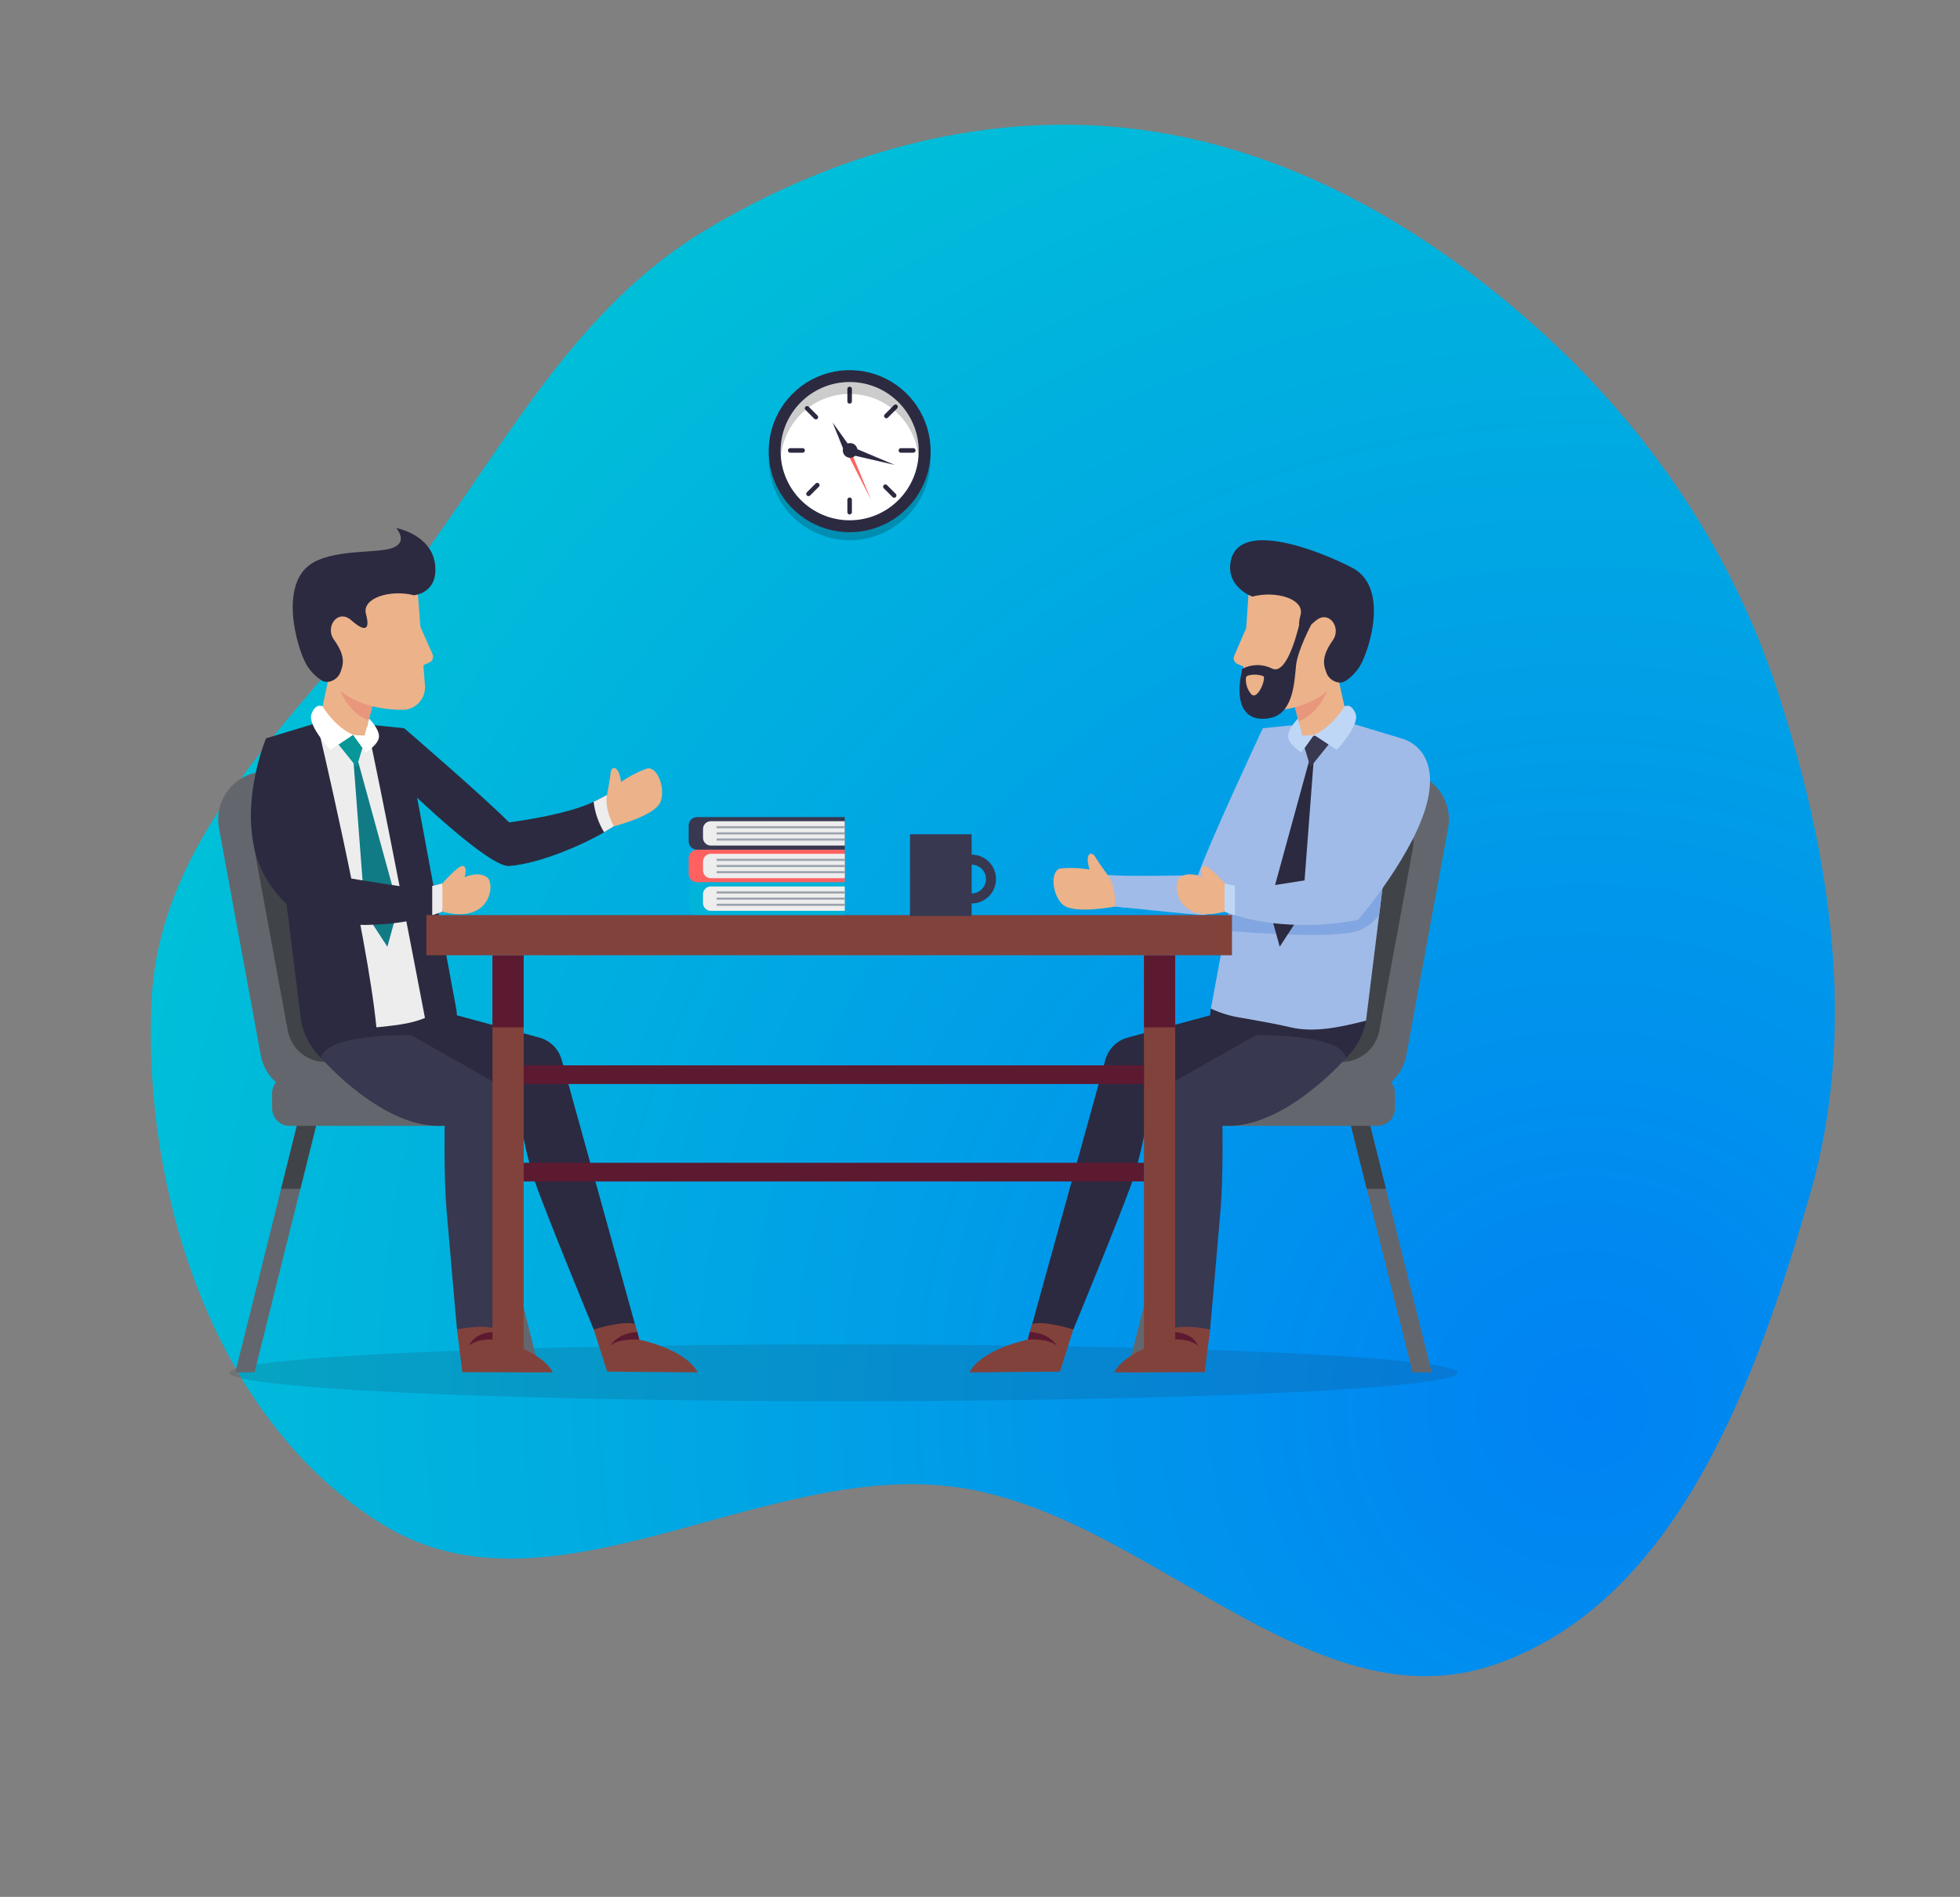 <svg width="593" height="574" viewBox="0 0 593 574" fill="none" xmlns="http://www.w3.org/2000/svg">
<rect x="0" y="0" width="593" height="574" fill="#808080" stroke="none"/>
<path fill-rule="evenodd" clip-rule="evenodd" d="M537.598 208.535C553.945 258.361 562.159 311.314 547.557 361.679C531.263 417.877 507.396 484.943 451.998 503.779C396.209 522.747 346.658 457.21 288.193 449.864C229.765 442.523 166.602 492.134 116.254 461.593C65.526 430.822 43.144 362.135 45.858 302.866C48.373 247.952 97.767 210.296 129.807 165.627C155.046 130.441 175.872 92.376 212.92 69.96C251.103 46.856 295.309 34.157 339.714 38.619C384.846 43.155 425.581 65.238 459.995 94.788C495.691 125.44 522.93 163.829 537.598 208.535Z" fill="url(#paint0_radial)"/>
<g clip-path="url(#clip0)">
<path opacity="0.15" d="M255.256 424C357.84 424 441 420.15 441 415.401C441 410.652 357.84 406.803 255.256 406.803C152.673 406.803 69.513 410.652 69.513 415.401C69.513 420.15 152.673 424 255.256 424Z" fill="#2C2A40"/>
<path d="M357.202 340.685H416.732C419.674 340.685 422.059 338.297 422.059 335.351V330.837C422.059 327.891 419.674 325.503 416.732 325.503H357.202C354.26 325.503 351.875 327.891 351.875 330.837V335.351C351.875 338.297 354.26 340.685 357.202 340.685Z" fill="#63676D"/>
<path d="M412.751 232.09L425.625 233.596C427.587 233.826 429.48 234.456 431.188 235.448C432.896 236.44 434.383 237.772 435.556 239.363C436.729 240.953 437.563 242.767 438.008 244.694C438.452 246.62 438.497 248.617 438.139 250.561L425.488 319.315C424.86 322.727 423.026 325.799 420.321 327.969C417.617 330.139 414.222 331.262 410.758 331.132L379.375 329.971C377.259 329.893 375.186 329.349 373.304 328.379C371.422 327.409 369.776 326.036 368.483 324.357C367.19 322.679 366.282 320.736 365.823 318.666C365.364 316.597 365.366 314.452 365.828 312.383L381.262 243.285C381.978 240.08 383.762 237.216 386.322 235.163C388.881 233.11 392.063 231.992 395.342 231.991H411.076C411.636 231.992 412.195 232.025 412.751 232.09Z" fill="#63676D"/>
<path d="M407.099 241.876L417.427 243.09C419 243.275 420.519 243.78 421.889 244.576C423.26 245.371 424.452 246.44 425.393 247.716C426.335 248.992 427.004 250.447 427.361 251.993C427.717 253.538 427.753 255.14 427.466 256.7L417.312 311.856C416.809 314.592 415.338 317.056 413.17 318.797C411.001 320.537 408.28 321.439 405.502 321.336L380.326 320.404C378.629 320.341 376.966 319.905 375.456 319.127C373.946 318.349 372.626 317.247 371.589 315.901C370.552 314.554 369.823 312.995 369.455 311.335C369.087 309.675 369.088 307.955 369.459 306.295L381.841 250.863C382.415 248.293 383.847 245.995 385.9 244.349C387.953 242.702 390.505 241.805 393.136 241.805H405.759C406.206 241.803 406.654 241.826 407.099 241.876Z" fill="#404348"/>
<path d="M341.027 415.281H346.846L360.713 359.721L365.466 340.685L366.376 337.032L360.929 335.535L359.644 340.685L354.895 359.721L341.027 415.281Z" fill="#63676D"/>
<path d="M354.895 359.721H360.713L365.466 340.685H359.644L354.895 359.721Z" fill="#404348"/>
<path d="M407.84 337.032L408.75 340.685L413.503 359.721L427.367 415.281H433.184L419.321 359.721L414.573 340.685L413.287 335.535L407.84 337.032Z" fill="#63676D"/>
<path d="M408.75 340.685L413.503 359.721H419.321L414.573 340.685H408.75Z" fill="#404348"/>
<path d="M382.054 220.369L378.81 259.212C378.81 259.212 369.573 277.334 363.695 276.892C358.938 276.531 346.79 275.292 340.794 274.671C338.685 274.454 337.337 274.31 337.337 274.31L335.171 264.811C336.453 264.889 338.01 264.941 339.729 264.976C348.856 265.149 362.442 264.811 362.442 264.811C366.102 254.444 382.054 220.369 382.054 220.369Z" fill="#A0BBE7"/>
<path d="M340.793 274.671C338.684 274.454 337.335 274.31 337.335 274.31L335.169 264.811C336.452 264.889 338.008 264.941 339.727 264.976C340.768 268.095 341.131 271.4 340.793 274.671Z" fill="#A0BBE7"/>
<path d="M335.169 264.811C335.169 264.811 332.591 261.393 331.4 259.334C330.21 257.274 328.043 258.249 329.667 263.13C326.735 262.616 323.747 262.507 320.786 262.805C317.753 263.456 318.186 270.505 321.436 273.649C324.685 276.793 337.337 274.314 337.337 274.314C337.337 274.314 337.855 268.576 335.169 264.811Z" fill="#ECB28A"/>
<path d="M413.29 308.861C413.29 308.861 410.732 328.576 385.27 326.145C362.551 323.977 366.355 305.207 366.355 305.207C366.355 305.207 397.995 303.824 413.29 308.861Z" fill="#2C2A40"/>
<path d="M423.891 223.405L419.038 262.512L417.259 276.882L413.29 308.858C405.281 310.858 397.716 312.527 390.502 310.87C385.996 309.829 382.47 309.196 375.812 308.025C372.539 307.556 369.354 306.606 366.359 305.206L370.726 281.609L371.93 275.094L382.056 220.364L393.419 219.192L408.469 218.747L423.891 223.405Z" fill="#A0BBE7"/>
<path d="M419.038 262.512L417.259 276.882C415.674 278.918 413.609 280.528 411.249 281.566C404.04 284.356 375.048 281.986 370.724 281.613L371.928 275.098C407.948 278.608 418.181 262.042 418.181 262.042L419.038 262.512Z" fill="#82A6E1"/>
<path d="M396.313 229.38L383.91 274.6L387.18 286.48L393.963 276.052L397.491 229.637L396.313 229.38Z" fill="#2C2A40"/>
<path d="M394.715 226.287L396.465 232.127L401.981 225.267L397.552 222.336L394.715 226.287Z" fill="#383851"/>
<path d="M382.842 320C382.842 320 367.471 334.881 347.317 336.483C346.349 343.703 344.729 350.821 342.479 357.749C339.056 367.618 324.744 402.302 324.744 402.302L311.939 401.912L334.433 320.687C334.879 319.076 335.737 317.609 336.922 316.431C338.108 315.253 339.579 314.405 341.191 313.969L366.778 307.053C366.778 307.053 383.664 312.6 382.842 320Z" fill="#2C2A40"/>
<path d="M320.685 415.047L293.305 415.282C297.048 408.135 310.97 405.378 310.97 405.378L311.548 403.043L312.279 400.65C316.051 399.507 324.733 402.304 324.733 402.304L320.685 415.047Z" fill="#82423C"/>
<path d="M319.774 407.196C316.878 404.823 310.979 405.376 310.979 405.376L311.556 403.041C317.689 403.383 319.774 407.196 319.774 407.196Z" fill="#5C1A31"/>
<path d="M407.216 320.146C407.216 320.146 388.305 342.081 369.844 340.628C369.844 340.628 370.133 355.857 369.267 366.268C368.4 376.678 366.116 402.304 366.116 402.304L355.294 402.757L352.428 333.83C352.367 332.365 352.711 330.912 353.422 329.63C354.133 328.349 355.184 327.289 356.458 326.567L380.065 313.207C380.065 313.207 406.177 312.774 407.216 320.146Z" fill="#383851"/>
<path d="M364.485 415.224L337.136 415.282C340.879 408.135 354.689 405.352 354.689 405.352L355.185 403.043L355.258 401.894C359.03 400.751 366.116 402.304 366.116 402.304L364.485 415.224Z" fill="#82423C"/>
<path d="M362.442 407.196C359.547 404.823 354.691 405.35 354.691 405.35L355.186 403.041C361.318 403.383 362.442 407.196 362.442 407.196Z" fill="#5C1A31"/>
<path d="M432.01 241.798C428.544 257.821 410.904 278.341 410.904 278.341C410.904 278.341 391.868 282.617 373.615 276.935C372.575 276.614 371.544 276.262 370.518 275.873C370.076 273.02 370.076 270.116 370.518 267.263C370.518 267.263 371.814 267.67 373.615 268.049C375.897 268.591 378.252 268.767 380.59 268.569C388.215 267.528 404.291 264.816 404.291 264.816C404.291 264.816 412.167 253.474 423.887 223.41C423.887 223.405 435.475 225.77 432.01 241.798Z" fill="#A0BBE7"/>
<path d="M373.615 268.047V276.935C372.575 276.614 371.544 276.262 370.518 275.874C370.076 273.02 370.076 270.116 370.518 267.263C370.518 267.263 371.812 267.67 373.615 268.047Z" fill="#BFD7F7"/>
<path d="M370.516 267.263C370.516 267.263 365.99 262.124 364.543 262.044C362.756 261.945 363.801 265.474 363.801 265.474C363.801 265.474 359.777 263.454 357.015 265.46C354.498 267.287 355.76 279.803 370.516 275.87V267.263Z" fill="#ECB28A"/>
<path d="M407.492 216.923C405.888 218.896 403.843 220.462 401.522 221.496C399.201 222.53 396.67 223.002 394.133 222.874L392.907 218.273L391.348 212.417C392.229 210.761 393.297 209.21 394.529 207.795C396.819 205.177 400.231 202.521 404.385 203.066L407.492 216.923Z" fill="#ECB28A"/>
<path d="M402.834 205.18C402.834 205.18 400.875 215.087 392.906 218.273L391.346 212.417C392.228 210.76 393.295 209.21 394.528 207.795L402.834 205.18Z" fill="#E8967C"/>
<path d="M377.865 178.078L375.786 207.885C375.718 208.821 375.845 209.761 376.158 210.645C376.471 211.53 376.963 212.34 377.604 213.024C378.245 213.709 379.02 214.253 379.882 214.623C380.743 214.992 381.671 215.18 382.609 215.172C390.211 215.093 401.749 213.019 407.118 202.094C415.5 185.027 394.819 167.021 377.865 178.078Z" fill="#ECB28A"/>
<path d="M377.028 190.075L373.424 198.403C373.323 198.634 373.27 198.883 373.266 199.135C373.262 199.387 373.307 199.637 373.4 199.871C373.493 200.105 373.632 200.318 373.807 200.498C373.983 200.679 374.192 200.822 374.424 200.921L376.223 201.693C376.223 201.693 379.08 199.498 377.028 190.075Z" fill="#ECB28A"/>
<path d="M378.898 180.522C378.898 180.522 371.273 177.83 372.253 170.459C374.081 156.595 399.505 166.788 409.164 171.837C420.113 177.563 414.593 195.981 411.59 201.292C410.482 203.209 408.938 204.838 407.085 206.046C405.135 207.346 402.156 205.873 401.35 203.671C400.545 201.469 399.517 199.007 403.241 193.747C405.976 189.881 401.981 184.298 397.89 187.973C393.798 191.647 392.197 190.936 393.478 186.104C394.758 181.272 386.139 178.624 378.898 180.522Z" fill="#2C2A40"/>
<path d="M393.24 188.325C393.24 188.325 389.733 204.724 384.867 202.304C383.462 201.598 381.91 201.237 380.338 201.253C378.767 201.268 377.221 201.659 375.831 202.392C372.308 218.549 381.328 218.181 385.12 217.043C391.369 215.16 391.646 205.977 392.117 201.37C392.589 196.764 396.774 188.908 396.774 188.908L393.24 188.325ZM378.668 210.175C377.484 208.858 376.862 207.128 376.935 205.357C376.918 205.146 376.975 204.936 377.096 204.763C377.218 204.59 377.396 204.465 377.6 204.41C379.124 203.998 380.737 204.064 382.222 204.599C383.153 205.222 380.64 211.789 378.666 210.175H378.668Z" fill="#2C2A40"/>
<path d="M397.552 222.336L404.421 226.878C404.421 226.878 411.469 219.458 410.14 216.005C408.811 212.552 406.787 213.75 406.787 213.75C406.787 213.75 403.135 219.989 397.552 222.336Z" fill="#BFD7F7"/>
<path d="M392.701 217.433C392.701 217.433 389.714 220.438 389.714 222.82C389.714 225.202 393.715 227.678 393.715 227.678L397.553 222.333C396.389 222.523 395.21 222.602 394.03 222.57L392.701 217.433Z" fill="#BFD7F7"/>
<path d="M147.18 325.503H87.65C84.708 325.503 82.323 327.891 82.323 330.837V335.351C82.323 338.297 84.708 340.685 87.65 340.685H147.18C150.122 340.685 152.507 338.297 152.507 335.351V330.837C152.507 327.891 150.122 325.503 147.18 325.503Z" fill="#63676D"/>
<path d="M91.629 232.09L78.754 233.596C76.793 233.826 74.9 234.457 73.192 235.449C71.484 236.441 69.997 237.773 68.825 239.364C67.652 240.954 66.817 242.769 66.373 244.695C65.929 246.622 65.885 248.619 66.243 250.563L78.893 319.316C79.521 322.729 81.356 325.801 84.06 327.971C86.765 330.141 90.16 331.263 93.623 331.133L125.007 329.973C127.122 329.894 129.195 329.351 131.077 328.38C132.959 327.41 134.605 326.037 135.898 324.358C137.191 322.68 138.099 320.737 138.558 318.668C139.017 316.598 139.015 314.453 138.553 312.385L123.118 243.285C122.402 240.08 120.618 237.216 118.058 235.163C115.499 233.11 112.317 231.992 109.038 231.991H93.304C92.744 231.992 92.185 232.025 91.629 232.09Z" fill="#63676D"/>
<path d="M97.281 241.876L86.953 243.09C85.38 243.275 83.862 243.781 82.492 244.577C81.122 245.373 79.929 246.441 78.989 247.717C78.048 248.993 77.379 250.448 77.022 251.993C76.666 253.539 76.63 255.14 76.918 256.7L87.071 311.856C87.575 314.592 89.045 317.056 91.213 318.797C93.382 320.537 96.103 321.439 98.881 321.336L124.057 320.404C125.754 320.341 127.417 319.905 128.927 319.127C130.437 318.349 131.757 317.247 132.795 315.9C133.832 314.554 134.56 312.995 134.928 311.335C135.296 309.675 135.295 307.955 134.924 306.295L122.542 250.856C121.968 248.286 120.537 245.988 118.483 244.342C116.43 242.695 113.878 241.798 111.247 241.798H98.626C98.177 241.798 97.728 241.824 97.281 241.876Z" fill="#404348"/>
<path d="M163.355 415.281H157.536L143.669 359.721L138.915 340.685L138.005 337.032L143.452 335.535L144.738 340.685L149.486 359.721L163.355 415.281Z" fill="#63676D"/>
<path d="M149.486 359.721H143.669L138.915 340.685H144.738L149.486 359.721Z" fill="#404348"/>
<path d="M96.54 337.032L95.63 340.685L90.878 359.721L77.015 415.281H71.195L85.059 359.721L89.807 340.685L91.095 335.535L96.54 337.032Z" fill="#63676D"/>
<path d="M95.63 340.685L90.878 359.721H85.059L89.807 340.685H95.63Z" fill="#404348"/>
<path d="M122.3 220.369L125.277 240.514C125.277 240.514 148.141 262.481 154.021 262.042C163.835 261.311 177.612 254.956 182.769 251.833C184.585 250.735 185.741 250.03 185.741 250.03L183.649 240.514C182.523 241.133 181.138 241.845 179.598 242.611C171.42 246.675 154.02 248.84 154.02 248.84C146.289 241.031 122.3 220.369 122.3 220.369Z" fill="#2C2A40"/>
<path d="M182.769 251.833C184.585 250.735 185.741 250.03 185.741 250.03L183.649 240.514C182.523 241.133 181.138 241.845 179.598 242.612C179.987 245.877 181.068 249.021 182.769 251.833Z" fill="#EDEDED"/>
<path d="M183.649 240.512C183.649 240.512 184.516 236.32 184.722 233.947C184.928 231.573 187.296 231.532 187.907 236.638C190.338 234.92 192.993 233.544 195.797 232.548C198.818 231.841 201.431 238.399 199.835 242.632C198.239 246.866 185.746 250.03 185.746 250.03C185.746 250.03 182.826 245.067 183.649 240.512Z" fill="#ECB28A"/>
<path d="M91.09 308.861C91.09 308.861 93.647 328.576 119.109 326.145C141.828 323.977 138.025 305.207 138.025 305.207C138.025 305.207 106.378 303.824 91.09 308.861Z" fill="#2C2A40"/>
<path d="M91.09 308.861C99.101 310.858 106.665 312.527 113.879 310.872C118.385 309.831 121.913 309.196 128.57 308.025C131.842 307.556 135.027 306.606 138.023 305.207L122.321 220.369L110.958 219.198L95.907 218.752L80.484 223.408L91.09 308.861Z" fill="#2C2A40"/>
<path d="M113.881 310.872C118.174 310.386 123.932 310.005 128.571 308.025C126.072 294.973 115.247 238.222 110.965 219.192L95.914 218.747C95.914 218.747 111.207 283.037 113.881 310.872Z" fill="#EDEDED"/>
<path d="M108.067 229.38L120.47 274.6L117.202 286.48L110.419 276.052L106.891 229.637L108.067 229.38Z" fill="#107B85"/>
<path d="M109.667 226.287L107.916 232.127L102.4 225.267L106.83 222.336L109.667 226.287Z" fill="#079798"/>
<path d="M121.539 320C121.539 320 136.91 334.881 157.064 336.483C158.033 343.703 159.652 350.821 161.903 357.749C165.325 367.618 179.638 402.302 179.638 402.302L192.442 401.912L169.94 320.687C169.494 319.076 168.636 317.609 167.45 316.431C166.265 315.253 164.794 314.405 163.182 313.969L137.595 307.053C137.595 307.053 120.718 312.6 121.539 320Z" fill="#2C2A40"/>
<path d="M183.696 415.047L211.077 415.282C207.334 408.135 193.411 405.378 193.411 405.378L192.834 403.043L192.103 400.65C188.33 399.507 179.648 402.304 179.648 402.304L183.696 415.047Z" fill="#82423C"/>
<path d="M184.608 407.196C187.504 404.823 193.402 405.376 193.402 405.376L192.825 403.041C186.691 403.383 184.608 407.196 184.608 407.196Z" fill="#5C1A31"/>
<path d="M97.163 320.146C97.163 320.146 116.082 342.081 134.536 340.628C134.536 340.628 134.247 355.857 135.113 366.268C135.98 376.678 138.264 402.304 138.264 402.304L149.086 402.757L151.954 333.83C152.015 332.365 151.671 330.912 150.96 329.63C150.249 328.349 149.198 327.289 147.923 326.567L124.317 313.207C124.317 313.207 98.203 312.774 97.163 320.146Z" fill="#383851"/>
<path d="M139.894 415.224L167.245 415.28C163.502 408.133 149.692 405.35 149.692 405.35L149.197 403.041L149.124 401.893C145.351 400.749 138.265 402.302 138.265 402.302L139.894 415.224Z" fill="#82423C"/>
<path d="M141.939 407.196C144.835 404.823 149.691 405.35 149.691 405.35L149.195 403.041C143.062 403.383 141.939 407.196 141.939 407.196Z" fill="#5C1A31"/>
<path d="M76.859 256.263C77.856 260.932 79.86 265.327 82.731 269.141C85.601 272.954 89.269 276.094 93.478 278.341C93.478 278.341 112.514 282.617 130.767 276.935C131.807 276.614 132.847 276.262 133.864 275.873C134.306 273.02 134.306 270.116 133.864 267.263C133.864 267.263 132.569 267.67 130.767 268.049C128.484 268.591 126.13 268.767 123.792 268.569C116.167 267.528 100.09 264.816 100.09 264.816C100.09 264.816 92.213 253.469 80.493 223.405C80.493 223.405 73.393 240.235 76.859 256.263Z" fill="#2C2A40"/>
<path d="M130.767 268.047V276.935C131.807 276.614 132.847 276.262 133.864 275.874C134.306 273.02 134.306 270.116 133.864 267.263C133.864 267.263 132.569 267.67 130.767 268.047Z" fill="#EDEDED"/>
<path d="M133.865 267.263C133.865 267.263 138.392 262.124 139.839 262.044C141.626 261.945 140.581 265.474 140.581 265.474C140.581 265.474 144.605 263.454 147.367 265.46C149.881 267.287 148.621 279.803 133.865 275.87V267.263Z" fill="#ECB28A"/>
<path d="M96.94 216.746C98.559 218.706 100.616 220.256 102.945 221.272C105.273 222.288 107.808 222.74 110.344 222.593L111.535 217.983L113.051 212.11C112.156 210.461 111.077 208.919 109.833 207.514C107.523 204.911 104.09 202.285 99.941 202.862L96.94 216.746Z" fill="#ECB28A"/>
<path d="M101.506 204.969C101.506 204.969 103.542 214.858 111.535 217.981L113.051 212.11C112.156 210.461 111.077 208.919 109.833 207.514L101.506 204.969Z" fill="#E8967C"/>
<path d="M126.265 177.67L128.573 207.46C128.647 208.394 128.527 209.334 128.221 210.219C127.915 211.104 127.429 211.917 126.795 212.605C126.16 213.294 125.39 213.844 124.533 214.22C123.676 214.596 122.75 214.791 121.815 214.792C114.212 214.772 102.657 212.789 97.207 201.905C88.684 184.914 109.225 166.747 126.265 177.67Z" fill="#ECB28A"/>
<path d="M127.194 189.659L130.867 197.966C130.969 198.196 131.024 198.444 131.029 198.695C131.035 198.946 130.991 199.196 130.9 199.43C130.808 199.664 130.672 199.878 130.498 200.059C130.324 200.24 130.117 200.385 129.887 200.486L128.093 201.272C128.093 201.272 125.216 199.098 127.194 189.659Z" fill="#ECB28A"/>
<path d="M94.985 170.106C84.111 175.973 89.682 195.857 92.732 201.145C93.854 203.053 95.408 204.669 97.269 205.864C99.229 207.148 102.196 205.652 102.988 203.445C103.78 201.239 104.785 198.761 101.021 193.537C98.248 189.694 102.206 184.078 106.327 187.721C110.448 191.365 112.046 190.639 110.724 185.813C109.402 180.986 117.988 178.277 125.249 180.123C125.249 180.123 132.779 179.539 131.607 170.623C130.436 161.706 119.851 159.767 119.851 159.767C119.851 159.767 123.518 163.757 119.108 165.666C114.697 167.574 102.524 166.037 94.985 170.106Z" fill="#2C2A40"/>
<path d="M106.83 222.336L99.966 226.88C99.966 226.88 92.918 219.46 94.247 216.007C95.576 212.554 97.6 213.752 97.6 213.752C97.6 213.752 101.246 219.989 106.83 222.336Z" fill="white"/>
<path d="M111.68 217.433C111.68 217.433 114.663 220.442 114.67 222.82C114.677 225.199 110.668 227.678 110.668 227.678L106.83 222.333C107.994 222.523 109.174 222.602 110.353 222.57L111.68 217.433Z" fill="white"/>
<path d="M158.439 289.049H149.006V414.74H158.439V289.049Z" fill="#82423C"/>
<path d="M158.439 289.049H149.006V310.876H158.439V289.049Z" fill="#5C1A31"/>
<path d="M355.549 289.049H346.116V414.74H355.549V289.049Z" fill="#82423C"/>
<path d="M355.549 289.049H346.116V310.876H355.549V289.049Z" fill="#5C1A31"/>
<path d="M372.736 276.901H129.012V289.049H372.736V276.901Z" fill="#82423C"/>
<path d="M346.116 322.367H158.44V328.025H346.116V322.367Z" fill="#5C1A31"/>
<path d="M346.116 351.85H158.44V357.507H346.116V351.85Z" fill="#5C1A31"/>
<path opacity="0.2" d="M257.066 163.467C252.222 163.467 247.486 162.029 243.459 159.335C239.431 156.64 236.292 152.811 234.438 148.33C232.584 143.85 232.099 138.919 233.044 134.163C233.989 129.406 236.322 125.037 239.747 121.608C243.173 118.178 247.537 115.843 252.287 114.897C257.038 113.951 261.963 114.436 266.438 116.292C270.913 118.148 274.738 121.291 277.43 125.323C280.121 129.356 281.557 134.097 281.557 138.946C281.55 145.448 278.967 151.68 274.376 156.277C269.784 160.874 263.559 163.46 257.066 163.467Z" fill="black"/>
<path d="M257.066 161.044C252.222 161.044 247.486 159.605 243.459 156.911C239.431 154.217 236.292 150.387 234.438 145.906C232.584 141.426 232.099 136.495 233.044 131.739C233.989 126.982 236.322 122.613 239.747 119.184C243.173 115.754 247.537 113.419 252.287 112.473C257.038 111.527 261.963 112.012 266.438 113.868C270.913 115.724 274.738 118.867 277.43 122.9C280.121 126.932 281.557 131.673 281.557 136.523C281.55 143.024 278.967 149.256 274.376 153.853C269.784 158.45 263.559 161.036 257.066 161.044Z" fill="#2C2A40"/>
<path d="M257.066 157.435C268.602 157.435 277.954 148.071 277.954 136.521C277.954 124.971 268.602 115.607 257.066 115.607C245.529 115.607 236.177 124.971 236.177 136.521C236.177 148.071 245.529 157.435 257.066 157.435Z" fill="white"/>
<path d="M257.066 122.152C256.882 122.152 256.705 122.078 256.575 121.948C256.445 121.818 256.372 121.642 256.372 121.458V117.602C256.397 117.438 256.48 117.288 256.606 117.18C256.731 117.072 256.892 117.012 257.058 117.012C257.224 117.012 257.384 117.072 257.51 117.18C257.635 117.288 257.718 117.438 257.743 117.602V121.465C257.741 121.645 257.67 121.817 257.543 121.945C257.417 122.074 257.245 122.148 257.066 122.152Z" fill="#2C2A40"/>
<path d="M257.066 155.679C256.882 155.679 256.705 155.606 256.575 155.476C256.445 155.346 256.372 155.169 256.372 154.985V151.13C256.397 150.966 256.48 150.816 256.606 150.707C256.731 150.599 256.892 150.54 257.058 150.54C257.224 150.54 257.384 150.599 257.51 150.707C257.635 150.816 257.718 150.966 257.743 151.13V154.992C257.741 155.172 257.67 155.345 257.543 155.473C257.417 155.601 257.245 155.675 257.066 155.679Z" fill="#2C2A40"/>
<path d="M243.528 136.29C243.528 136.381 243.51 136.472 243.475 136.556C243.44 136.64 243.389 136.716 243.325 136.781C243.26 136.845 243.184 136.897 243.1 136.931C243.016 136.966 242.926 136.984 242.835 136.984H238.986C238.822 136.959 238.672 136.876 238.564 136.751C238.456 136.625 238.396 136.464 238.396 136.298C238.396 136.132 238.456 135.971 238.564 135.845C238.672 135.72 238.822 135.637 238.986 135.612H242.843C243.023 135.614 243.195 135.686 243.322 135.813C243.45 135.939 243.524 136.11 243.528 136.29Z" fill="#2C2A40"/>
<path d="M277.017 136.29C277.017 136.474 276.944 136.651 276.814 136.781C276.684 136.911 276.508 136.984 276.324 136.984H272.466C272.302 136.959 272.153 136.876 272.044 136.751C271.936 136.625 271.877 136.464 271.877 136.298C271.877 136.132 271.936 135.971 272.044 135.845C272.153 135.72 272.302 135.637 272.466 135.612H276.324C276.505 135.612 276.679 135.683 276.808 135.81C276.938 135.936 277.013 136.109 277.017 136.29Z" fill="#2C2A40"/>
<path d="M247.34 126.715C247.211 126.842 247.036 126.913 246.855 126.913C246.674 126.913 246.499 126.842 246.37 126.715L243.644 123.984C243.544 123.85 243.495 123.685 243.507 123.518C243.519 123.351 243.59 123.195 243.708 123.077C243.826 122.958 243.983 122.887 244.149 122.875C244.316 122.863 244.481 122.912 244.614 123.012L247.342 125.743C247.469 125.873 247.54 126.047 247.539 126.229C247.539 126.411 247.468 126.585 247.34 126.715Z" fill="#2C2A40"/>
<path d="M271.021 150.422C270.891 150.549 270.717 150.62 270.536 150.62C270.354 150.62 270.18 150.549 270.05 150.422L267.323 147.691C267.223 147.557 267.174 147.392 267.186 147.225C267.198 147.059 267.269 146.902 267.387 146.784C267.505 146.666 267.662 146.594 267.828 146.582C267.995 146.57 268.16 146.619 268.293 146.719L271.021 149.45C271.148 149.58 271.219 149.754 271.219 149.936C271.219 150.118 271.148 150.292 271.021 150.422Z" fill="#2C2A40"/>
<path d="M247.76 146.299C247.887 146.429 247.958 146.604 247.958 146.785C247.958 146.967 247.887 147.141 247.76 147.271L245.032 149.997C244.898 150.097 244.733 150.146 244.567 150.134C244.4 150.122 244.244 150.05 244.126 149.932C244.008 149.814 243.936 149.657 243.925 149.491C243.913 149.324 243.961 149.159 244.062 149.025L246.789 146.294C246.919 146.168 247.094 146.097 247.275 146.098C247.457 146.099 247.631 146.172 247.76 146.299Z" fill="#2C2A40"/>
<path d="M271.44 122.592C271.567 122.722 271.638 122.896 271.638 123.078C271.638 123.26 271.567 123.434 271.44 123.564L268.713 126.295C268.653 126.374 268.577 126.44 268.49 126.488C268.403 126.535 268.306 126.564 268.207 126.571C268.108 126.578 268.009 126.563 267.916 126.528C267.823 126.494 267.738 126.439 267.668 126.369C267.598 126.299 267.543 126.214 267.509 126.121C267.474 126.028 267.46 125.928 267.467 125.829C267.474 125.73 267.502 125.633 267.55 125.546C267.597 125.459 267.663 125.383 267.742 125.323L270.47 122.592C270.599 122.465 270.774 122.394 270.955 122.394C271.137 122.394 271.311 122.465 271.44 122.592Z" fill="#2C2A40"/>
<path opacity="0.2" d="M277.953 136.521C277.953 137.129 277.927 137.731 277.875 138.325C277.426 133.109 275.039 128.251 271.186 124.712C267.333 121.172 262.294 119.209 257.065 119.209C251.835 119.209 246.796 121.172 242.943 124.712C239.09 128.251 236.704 133.109 236.255 138.325C236.201 137.732 236.175 137.13 236.177 136.521C236.177 130.974 238.377 125.655 242.295 121.733C246.212 117.811 251.525 115.608 257.065 115.608C262.605 115.608 267.917 117.811 271.835 121.733C275.752 125.655 277.953 130.974 277.953 136.521Z" fill="black"/>
<path d="M257.618 136.984L263.538 151.272L256.622 137.671L257.618 136.984Z" fill="#FF6160"/>
<path d="M257.211 138.518C258.436 138.518 259.429 137.524 259.429 136.297C259.429 135.07 258.436 134.076 257.211 134.076C255.986 134.076 254.993 135.07 254.993 136.297C254.993 137.524 255.986 138.518 257.211 138.518Z" fill="#2C2A40"/>
<path d="M255.308 136.297L251.896 127.822L257.211 135.251L255.308 136.297Z" fill="#2C2A40"/>
<path d="M257.377 135.081L270.695 140.683L256.622 137.421L257.377 135.081Z" fill="#2C2A40"/>
<path d="M255.584 247.24V257.113H210.909C210.233 257.113 209.586 256.844 209.109 256.366C208.631 255.888 208.363 255.24 208.363 254.564V249.789C208.363 249.113 208.631 248.465 209.109 247.987C209.586 247.509 210.233 247.24 210.909 247.24H255.584Z" fill="#383851"/>
<path d="M255.584 248.49V255.864H215.049C214.74 255.864 214.434 255.803 214.148 255.684C213.863 255.566 213.604 255.392 213.385 255.173C213.167 254.955 212.994 254.695 212.876 254.409C212.757 254.123 212.697 253.817 212.697 253.507V250.849C212.697 250.54 212.757 250.233 212.875 249.947C212.993 249.661 213.166 249.401 213.384 249.182C213.603 248.963 213.862 248.789 214.148 248.67C214.433 248.551 214.739 248.49 215.049 248.49H255.584Z" fill="#EDEDED"/>
<path d="M255.587 249.985H216.813V250.636H255.587V249.985Z" fill="#9CA4AE"/>
<path d="M255.587 251.851H216.813V252.501H255.587V251.851Z" fill="#9CA4AE"/>
<path d="M255.587 253.716H216.813V254.366H255.587V253.716Z" fill="#9CA4AE"/>
<path d="M255.584 257.113V266.985H210.909C210.233 266.985 209.586 266.716 209.109 266.238C208.631 265.761 208.363 265.112 208.363 264.436V259.662C208.363 258.986 208.631 258.337 209.109 257.859C209.586 257.381 210.233 257.113 210.909 257.113H255.584Z" fill="#FF6160"/>
<path d="M255.584 258.362V265.736H215.049C214.74 265.736 214.434 265.675 214.148 265.556C213.863 265.438 213.604 265.264 213.385 265.046C213.167 264.827 212.994 264.567 212.876 264.281C212.757 263.995 212.697 263.689 212.697 263.38V260.722C212.697 260.412 212.757 260.105 212.875 259.819C212.993 259.533 213.166 259.273 213.384 259.054C213.603 258.835 213.862 258.661 214.148 258.542C214.433 258.424 214.739 258.362 215.049 258.362H255.584Z" fill="#EDEDED"/>
<path d="M255.587 259.858H216.813V260.508H255.587V259.858Z" fill="#9CA4AE"/>
<path d="M255.587 261.723H216.813V262.373H255.587V261.723Z" fill="#9CA4AE"/>
<path d="M255.587 263.588H216.813V264.239H255.587V263.588Z" fill="#9CA4AE"/>
<path d="M255.584 266.985V276.857H210.909C210.233 276.857 209.586 276.589 209.109 276.111C208.631 275.633 208.363 274.985 208.363 274.309V269.539C208.363 268.863 208.631 268.215 209.109 267.737C209.586 267.259 210.233 266.99 210.909 266.99H255.584V266.985Z" fill="#00B3D8"/>
<path d="M255.584 268.234V275.611H215.049C214.74 275.611 214.434 275.55 214.148 275.432C213.863 275.314 213.604 275.14 213.385 274.921C213.167 274.702 212.994 274.443 212.876 274.157C212.757 273.871 212.697 273.565 212.697 273.255V270.594C212.697 270.284 212.757 269.978 212.875 269.691C212.993 269.405 213.166 269.145 213.384 268.926C213.603 268.707 213.862 268.533 214.148 268.414C214.433 268.296 214.739 268.234 215.049 268.234H255.584Z" fill="#EDEDED"/>
<path d="M255.587 269.73H216.813V270.38H255.587V269.73Z" fill="#9CA4AE"/>
<path d="M255.587 271.595H216.813V272.246H255.587V271.595Z" fill="#9CA4AE"/>
<path d="M255.587 273.46H216.813V274.111H255.587V273.46Z" fill="#9CA4AE"/>
<path d="M293.969 258.608V252.449H275.319V277.173H293.969V273.387C295.926 273.387 297.803 272.609 299.187 271.223C300.572 269.837 301.349 267.957 301.349 265.998C301.349 264.038 300.572 262.158 299.187 260.773C297.803 259.387 295.926 258.608 293.969 258.608ZM293.969 270.346V261.65C295.121 261.65 296.226 262.108 297.041 262.924C297.856 263.74 298.314 264.846 298.314 266C298.314 267.154 297.856 268.261 297.041 269.077C296.226 269.892 295.121 270.351 293.969 270.351V270.346Z" fill="#383851"/>
</g>
<defs>
<radialGradient id="paint0_radial" cx="0" cy="0" r="1" gradientUnits="userSpaceOnUse" gradientTransform="translate(478.661 425.045) rotate(-150.452) scale(447.316 444.406)">
<stop stop-color="#0082F4"/>
<stop offset="1" stop-color="#00BFD8"/>
</radialGradient>
<clipPath id="clip0">
<rect width="375" height="312" fill="white" transform="translate(66 112)"/>
</clipPath>
</defs>
</svg>

